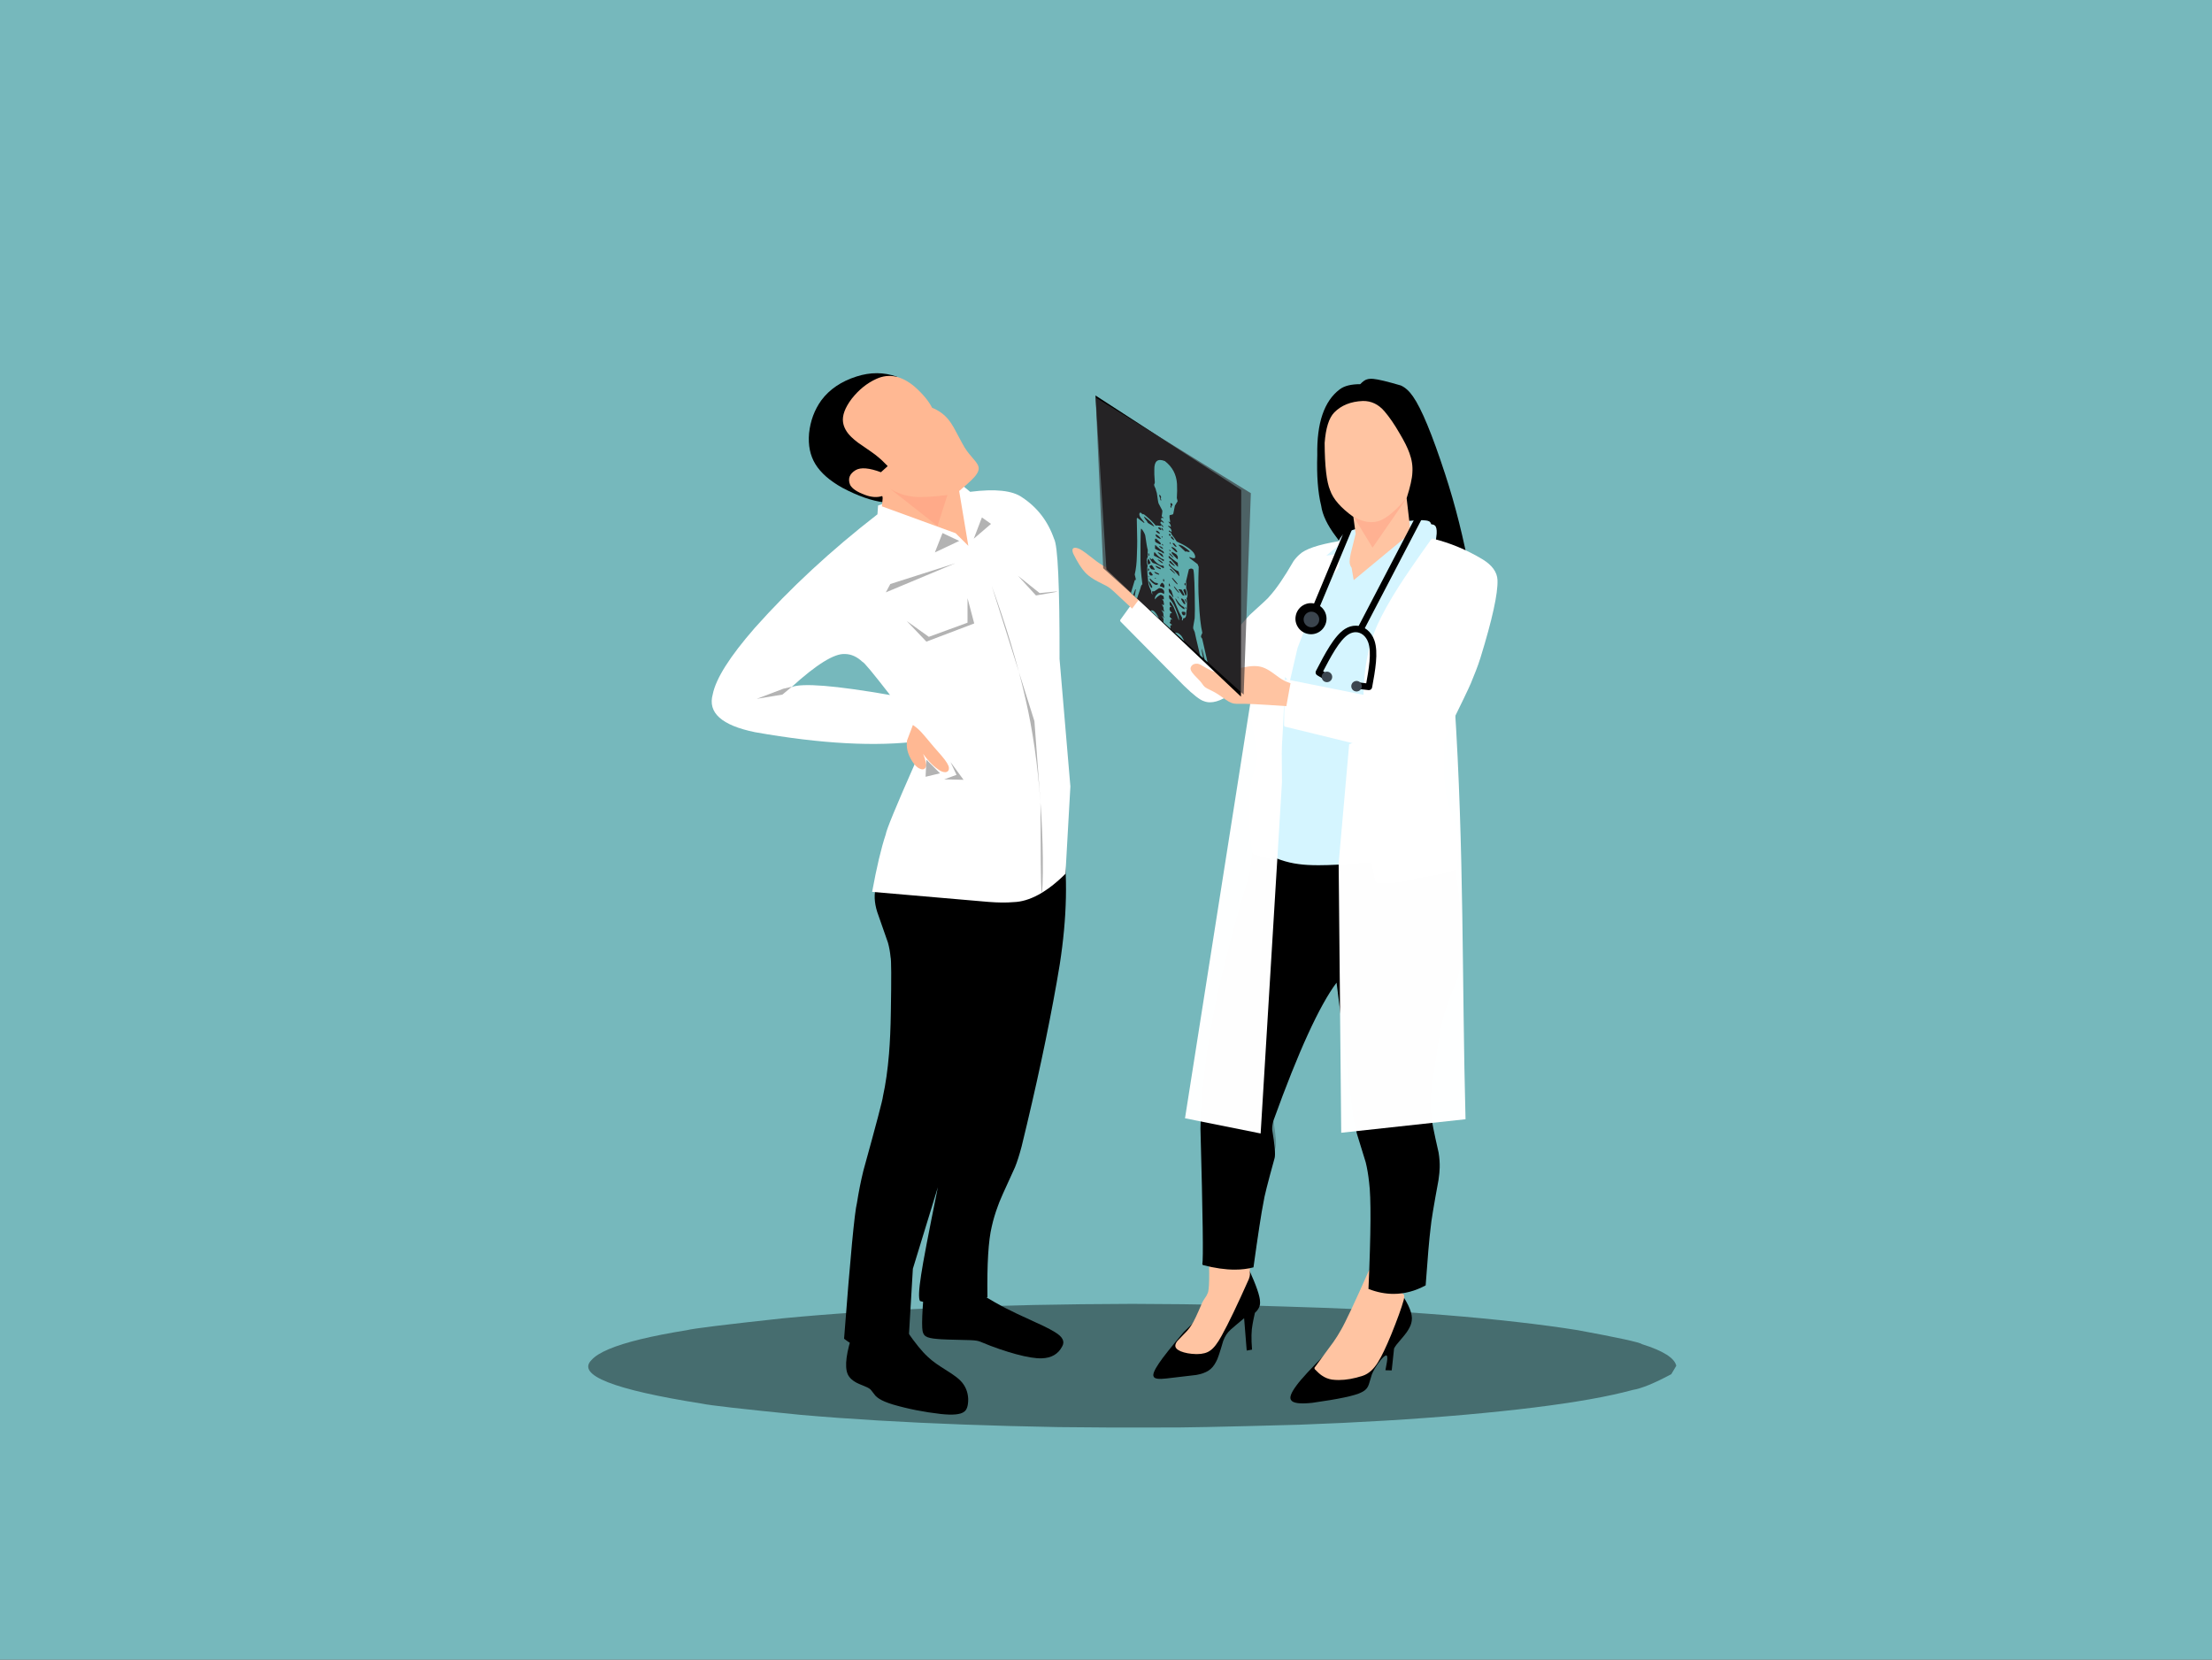 <?xml version='1.0' encoding='utf-8'?>
<svg xmlns="http://www.w3.org/2000/svg" version="1.1" width="1025px" height="769px" viewBox="27 680 1025 769"><rect x="27" y="680" width="1025" height="769" fill="#333333" stroke="none"/> <g id="layer1"> <g style="fill:rgb(118,184,188); fill-opacity:1.0; stroke-linejoin: miter"> <path d="M26.999,679.376C26.834,679.376,26.675,679.442,26.558,679.558C26.442,679.675,26.376,679.834,26.376,679.999L26.377,1449.0C26.377,1449.344,26.656,1449.623,27,1449.623L1052.001,1449.624C1052.166,1449.624,1052.325,1449.558,1052.441,1449.441C1052.558,1449.325,1052.624,1449.166,1052.624,1449.001L1052.623,680.0C1052.623,679.656,1052.344,679.377,1052.0,679.377L26.999,679.376 Z"/> </g> <g style="fill:rgb(0,0,0); fill-opacity:0.408; stroke-linejoin: miter"> <path d="M803.753,1312.828L801.452,1316.72Q789.641,1323.051,783.544,1324.038Q775.241,1326.303,763.827,1328.335Q740.997,1332.399,705.72,1335.534Q670.199,1338.665,629.072,1340.142Q576.436,1341.626,564.227,1341.426Q541.561,1341.544,517.493,1341.248Q471.554,1340.421,433.791,1338.177Q414.909,1337.055,398.072,1335.579Q357.766,1331.58,352.158,1330.355Q290.664,1320.643,301.084,1310.17Q305.664,1304.956,323.759,1300.55Q332.807,1298.347,345.233,1296.346Q349.535,1295.197,389.714,1290.845Q456.488,1284.42,551.696,1284.147Q575.498,1284.215,597.522,1284.668Q651.029,1286.136,659.598,1286.891Q698.317,1288.95,729.927,1292.547Q745.732,1294.346,758.158,1296.346Q786.268,1301.525,787.835,1302.803Q802.552,1307.411,803.753,1312.828"/> </g> <g style="fill:rgb(0,0,0); fill-opacity:1.0; stroke-linejoin: miter"> <path d="M647.784,860.423Q637.001,868.552,637.403,890.844Q636.938,905.21,639.204,914.316Q640.106,920.749,646.04,928.604L650.022,933.998L708.259,945.936Q703.742,921.339,696.644,899.66Q687.618,872.03,681.724,863.664Q679.177,859.972,676.119,858.608Q666.699,855.853,663.449,855.567Q661.612,855.389,660.418,855.79Q659.14,856.095,657.306,858.006Q650.983,858.003,647.87,860.364 Z"/> </g> <g style="fill:rgb(213,245,255); fill-opacity:1.0; stroke-linejoin: miter"> <path d="M686.061,921.013Q670.499,921.495,654.655,925.303Q651.218,926.286,649.559,927.574Q648.589,928.118,647.214,930.899Q646.627,931.574,645.976,931.959Q644.956,932.734,640.195,934.373Q627.897,956.964,623.067,969.348Q617.424,983.414,615.538,996.277Q614.462,1003.172,613.914,1011.049Q613.59,1014.319,612.795,1035.307Q612.553,1039.713,612.187,1043.33Q611.617,1050.692,608.219,1068.036Q607.716,1071.476,607.801,1073.546L632.331,1094.187Q649.927,1101.494,657.653,1101.487Q675.23,1102.598,678.702,1076.146Q680.08,1067.551,680.706,1053.709Q681.049,1051.941,681.754,1000.688Q682.079,989.728,682.969,980.401Q684.081,968.744,686.001,958.375Q687.305,950.642,691.967,932.237Q692.558,929.571,692.726,927.26Q692.884,924.239,691.848,923.469Q691.392,923.037,690.188,922.894Q689.809,921.732,689.111,921.514Q688.309,921.102,686.075,921.014 Z"/> </g> <g style="fill:rgb(0,0,0); fill-opacity:1.0; stroke-linejoin: miter"> <path d="M676.029,1278.911L641.901,1306.633Q630.892,1317.646,627.818,1321.889Q623.968,1327.035,625.263,1328.721Q626.56,1330.909,635.074,1329.995Q653.348,1327.437,657.743,1325.199Q659.68,1324.309,660.566,1322.966Q661.004,1322.314,661.318,1321.393L662.68,1316.9Q663.191,1315.609,664.002,1314.203Q667.14,1309.018,669.168,1308.034Q669.898,1307.868,669.846,1309.397Q669.894,1310.282,668.982,1314.894L671.896,1314.969L672.985,1304.808Q673.41,1303.975,674.171,1302.983Q678.643,1297.812,679.369,1296.482Q680.966,1293.994,681.176,1291.929Q681.904,1287.456,676.054,1278.948 Z"/> </g> <g style="fill:rgb(0,0,0); fill-opacity:1.0; stroke-linejoin: miter"> <path d="M605.748,1268.196L575.579,1297.13Q566.663,1307.693,564.038,1311.67Q560.774,1316.493,561.579,1317.816Q562.1,1319.36,567.385,1318.725L581.357,1317.082Q584.82,1316.463,586.973,1315.091Q589.126,1313.747,590.607,1310.767Q591.459,1309.446,593.821,1301.288Q594.482,1299.534,595.322,1298.301Q596.029,1297.222,597.263,1296.083Q598.588,1294.88,603.502,1290.8L604.701,1305.781L607.174,1305.354Q606.553,1297.825,607.41,1293.639Q607.702,1291.835,608.504,1288.301Q611.131,1285.919,610.876,1283.123Q610.864,1279.408,605.749,1268.197 Z"/> </g> <g style="fill:rgb(255,196,162); fill-opacity:1.0; stroke-linejoin: miter"> <path d="M588.62,1259.123L604.622,1260.041Q604.605,1260.666,604.591,1261.262L604.59,1261.263Q602.52,1261.513,600.275,1261.513Q594.963,1261.513,588.663,1260.108L588.661,1260.109Q588.642,1259.622,588.62,1259.125L588.62,1259.123 Z M676.102,1269.208Q675.847,1270.727,675.651,1272.032L675.648,1272.033Q673.504,1272.367,671.341,1272.367Q666.77,1272.367,662.111,1270.871L662.109,1270.871Q662.319,1270.398,662.532,1269.918L676.08,1269.209L676.099,1269.208 Z M581.416,1305.806Q581.562,1305.807,581.711,1305.807Q581.848,1305.807,581.987,1305.806L581.988,1305.806Q581.849,1305.807,581.711,1305.807Q581.562,1305.807,581.414,1305.806 Z M587.781,1257.481Q587.073,1257.584,587,1258.197Q587.809,1277.363,586.577,1279.272Q586.409,1279.762,586.084,1280.337Q584.4,1282.832,584.083,1283.561Q580.486,1292.038,579.24,1293.764Q578.335,1295.241,577.134,1296.602L572.639,1301.266Q571.787,1302.298,571.644,1303.256Q571.384,1304.93,574.059,1306.105Q577.01,1307.31,581.27,1307.415Q581.448,1307.418,581.622,1307.418Q585.611,1307.418,587.842,1305.739Q590.23,1304.116,593.031,1299.013Q597.75,1290.511,605.653,1272.751Q606.151,1271.505,606.19,1270.545Q606.022,1267.34,606.213,1260.186L607.695,1260.154Q608.085,1260.034,608.22,1259.541Q608.256,1258.758,607.542,1258.611L587.824,1257.481L587.781,1257.481 Z M646.945,1317.903Q646.933,1317.903,646.922,1317.903Q646.91,1317.903,646.899,1317.903 Z M676.514,1266.765L676.313,1267.6L661.943,1268.352Q661.475,1268.422,661.299,1268.766Q651.263,1291.378,648.36,1296.269Q646.687,1299.264,644.867,1301.834L636.12,1313.717Q636.016,1314.155,636.286,1314.467Q638.286,1316.531,639.57,1317.377Q641.638,1318.805,644.159,1319.229Q645.711,1319.432,647.355,1319.432Q652.51,1319.433,658.56,1317.438Q662.645,1316.017,665.658,1310.954Q668.071,1307.087,671.614,1298.505Q675.993,1287.705,677.477,1282.26Q677.793,1281.016,677.687,1280.366Q677.505,1279.517,676.694,1279.268Q676.553,1278.8,676.603,1277.763Q676.719,1274.871,678.077,1267.084L676.582,1266.776L676.514,1266.765 Z"/> </g> <g style="fill:rgb(0,0,0); fill-opacity:1.0; stroke-linejoin: miter"> <path d="M637.871,1082.552Q637.85,1082.552,637.828,1082.552Q637.806,1082.552,637.785,1082.552 Z M694.974,1066.547Q695.659,1066.547,696.135,1066.839L696.251,1066.912Q697.344,1067.575,697.894,1070.295L699.47,1081.479L699.47,1081.479L701.107,1093.099L699.47,1081.479L699.467,1081.479Q689.839,1085.231,680.531,1087.711Q675.197,1089.09,669.412,1089.09Q667.236,1089.09,664.995,1088.896Q664.579,1088.853,664.352,1088.274Q663.583,1084.514,662.9,1081.103L662.897,1081.104Q663.715,1081.028,664.551,1080.948Q668.596,1080.599,673.481,1078.445Q675.879,1077.832,691.499,1067.656Q693.636,1066.548,694.974,1066.547 Z M646.969,1132.062Q646.973,1132.062,646.977,1132.062L646.975,1132.062Q646.972,1132.062,646.969,1132.062Q646.966,1132.062,646.963,1132.062Q646.966,1132.062,646.969,1132.062 Z M599.592,1266.646Q599.577,1266.646,599.562,1266.646Q599.547,1266.646,599.531,1266.646 Z M672.52,1277.883Q672.511,1277.883,672.502,1277.883Q672.493,1277.883,672.484,1277.883 Z M694.934,1064.899Q693.354,1064.899,691.357,1065.891Q673.835,1077.254,670.793,1077.767Q666.961,1079.452,658.708,1079.791Q646.197,1080.897,638.005,1080.897Q632.386,1080.897,628.8,1080.377Q624.49,1079.836,620.334,1078.395Q615.904,1076.95,608.696,1072.528Q608.49,1072.48,608.32,1072.48Q607.762,1072.48,607.576,1072.998Q606.301,1084.609,605.81,1086.027Q597.066,1114.354,591.062,1141.533Q587.419,1158.345,585.291,1176.102Q583.291,1193.148,583.27,1203.021Q584.918,1263.361,584.123,1265.559Q584.184,1266.004,584.424,1266.166Q592.55,1268.283,599.187,1268.283Q603.887,1268.283,607.839,1267.221Q611.023,1244.207,612.515,1236.859Q612.878,1233.744,617.638,1216.56Q618.288,1214.007,616.505,1203.41Q616.426,1201.522,617.137,1199.102Q634.388,1151.306,646.334,1135.301L654.267,1198.327Q654.834,1201.916,655.771,1205.336L659.853,1218.574Q660.859,1222.665,661.415,1227.805Q662.837,1238.269,661.126,1277.233Q667.01,1279.52,672.761,1279.52Q680.305,1279.52,687.62,1275.585Q688.98,1256.443,689.916,1248.993Q690.265,1244.589,693.558,1226.877Q694.091,1223.196,694.125,1221.099Q694.24,1217.92,693.62,1214.038Q690.398,1200.041,690.187,1196.613Q689.542,1190.989,690.115,1186.248Q693.793,1159.062,695.072,1154.228Q696.128,1149.441,697.134,1146.63L702.567,1132.44Q703.871,1127.661,704.112,1121.5Q704.622,1108.796,702.57,1091.411L699.493,1069.907Q698.932,1066.941,697.346,1065.646L697.171,1065.519Q696.183,1064.899,694.934,1064.899 Z"/> </g> <g style="fill:rgb(255,255,255); fill-opacity:1.0; stroke-linejoin: miter"> <path d="M659.578,1003.792L659.578,1003.793C659.577,1003.792,659.576,1003.792,659.574,1003.792C659.573,1003.792,659.572,1003.792,659.571,1003.792L659.578,1003.793 Z M669.837,1087.427L669.837,1087.428C669.828,1087.427,669.819,1087.427,669.81,1087.427C669.801,1087.427,669.793,1087.427,669.784,1087.427L669.837,1087.428 Z M690.855,929.58L690.855,929.581C690.566,929.58,690.332,929.702,690.155,929.949C683.444,939.346,678.497,946.559,675.284,951.568C670.861,958.462,667.58,964.452,665.282,969.47C661.272,978.228,659.051,989.022,658.805,1001.94L623.255,994.841C623.195,994.829,623.137,994.823,623.082,994.823C622.714,994.823,622.455,995.095,622.305,995.641L622.013,1015.925C621.947,1016.083,622.047,1016.327,622.314,1016.657L654.498,1024.514C655.76,1038.324,657.076,1049.002,658.326,1056.568C659.432,1063.261,661.332,1073.85,664.352,1088.274C664.437,1088.68,664.717,1088.871,664.995,1088.896C666.488,1089.029,667.961,1089.09,669.412,1089.09C673.269,1089.09,676.98,1088.649,680.531,1087.711C688.6,1085.58,693.901,1086.139,702.325,1082.558C701.756,1078.87,703.62,1070.738,702.228,1064.996C701.81,1063.273,700.459,1059.38,698.163,1053.292C697.65,1051.931,697.309,1050.277,696.982,1048.392C696.181,1043.759,695.524,1035.985,695.829,1025.083C695.881,1023.252,696.878,1020.894,698.268,1018.055C704.236,1005.871,707.702,998.716,708.591,996.53C710.137,992.729,711.763,988.859,713.027,984.758C718.525,966.924,721.156,954.905,720.911,948.781C720.76,945.022,718.337,941.771,713.85,939.08C706.563,934.71,698.955,931.573,691.064,929.607L690.898,929.581C690.883,929.58,690.869,929.58,690.855,929.58L690.855,929.581 Z"/> </g> <g style="fill:rgb(255,255,255); fill-opacity:1.0; stroke-linejoin: miter"> <path d="M590,980.963Q589.999,980.963,589.998,980.963Q589.997,980.963,589.997,980.963 Z M612.409,988.857Q612.594,988.857,612.762,988.952L612.762,988.953Q612.594,988.857,612.409,988.857Q612.223,988.857,612.021,988.952Q612.223,988.857,612.409,988.857 Z M587.765,1003.757Q587.76,1003.757,587.755,1003.757Q587.751,1003.757,587.746,1003.757 Z M647.347,930.759Q633.081,933.126,629.189,936.909Q627.644,938.245,626.377,940.043Q619.894,951.28,615.15,956.416Q615.186,956.742,606.04,964.972L596.659,975.516Q594.105,977.899,591.196,978.867L590.229,979.203Q585.698,976.84,583.52,975.446Q580.891,974.057,577.409,969.779Q572.906,967.774,571.331,966.329Q569.275,965.016,557.689,952.091Q557.667,952.09,557.647,952.09Q556.901,952.09,556.752,952.512L546.062,967.308Q546.087,967.977,546.286,968.046L575.655,997.758Q582.178,1004.1,584.886,1004.894Q586.216,1005.414,587.73,1005.414Q590.497,1005.414,593.877,1003.673Q598.992,1001.208,611.442,991.47L611.444,991.47Q611.102,1000.647,610.257,1004.177Q610.088,1006.098,607.388,1009.457Q607.092,1010.018,606.959,1011.276Q606.829,1012.348,607.234,1014.918L609.456,1026.66L609.793,1030.872Q609.761,1032.584,609.379,1034.139Q606.751,1041.876,606.584,1044.313Q605.835,1049.559,606.108,1056.139Q606.454,1072.033,615.256,1074.762Q616.012,1074.575,616.027,1074.011Q615.338,1064.196,616.175,1057.787Q620.496,1034.084,620.795,1027.568Q621.545,1021.493,622.746,986.816Q623.106,980.923,623.914,977.38Q625.085,971.611,629.2,965.697L647.474,942.946L647.751,937.657Q647.706,936.968,647.512,936.907Q647.447,936.758,646.932,936.666L641.568,937.457L641.568,937.458L647.908,932.189Q648.522,930.936,647.366,930.759L647.347,930.759 Z"/> </g> <g style="fill:rgb(255,196,162); fill-opacity:1.0; stroke-linejoin: miter"> <path d="M525.218,933.807Q523.255,933.846,524.34,936.57Q527.335,942.58,529.803,945.193Q531.182,946.699,533.42,948.127Q534.813,949.085,539.804,951.543Q540.683,952.028,541.456,952.628Q542.132,953.147,543.173,954.109Q547.765,958.471,551.607,962.003L557.999,953.485Q555.738,950.395,554.718,948.628Q554.246,948.014,551.749,942.602Q551.154,941.48,550.58,940.873Q550.034,940.276,549.183,939.781L546.582,938.446Q543.205,936.495,542.976,936.423Q541.299,935.558,540.555,935.896Q539.29,936.693,540.274,938.789Q540.597,939.422,541.313,940.258Q541.467,940.512,544.111,943.077Q544.709,943.733,544.751,943.989Q544.927,944.667,542.791,944.112Q540.542,943.473,537.969,941.981Q536.745,941.262,535.312,940.217L530.275,936.342L528.486,935.08Q526.521,933.827,525.229,933.807 Z"/> </g> <g style="fill:rgb(255,196,162); fill-opacity:1.0; stroke-linejoin: miter"> <path d="M658.495,865.795Q650.129,866.14,645.262,871.123Q641.58,874.925,640.815,885.242Q640.899,901.372,643.352,907.167Q645.43,913.245,654.127,919.503L655.179,927.321L652.903,936.491Q652.372,938.879,652.387,940.209Q652.379,941.836,653.311,943.078L654.282,948.81L680.679,926.966L678.807,910.85Q681.324,902.933,681.468,898.965Q681.797,894.504,680.103,889.911Q678.776,886.178,675.521,880.754Q672.054,874.688,668.518,870.557Q664.361,865.714,658.548,865.795 Z"/> </g> <g style="fill:rgb(255,0,0); fill-opacity:0.098; stroke-linejoin: miter"> <path d="M678.473,911.092Q671.042,919.619,666.322,921.269Q660.904,923.24,654.316,919.479L663.015,933.768Q678.422,911.612,678.481,911.111 Z"/> </g> <g style="fill:rgb(0,0,0); fill-opacity:0.235; stroke-linejoin: miter"> <path d="M644.912,1112.624Q621.055,1143.714,613.947,1170.181Q606.111,1195.356,601.836,1261.522L606.183,1261.295L606.185,1261.295Q606.188,1261.161,606.192,1261.025L606.19,1261.026Q607.446,1260.805,608.632,1260.486Q611.707,1238.257,613.149,1231.16Q613.499,1228.151,618.097,1211.553Q618.725,1209.088,617.003,1198.852Q616.926,1197.028,617.612,1194.69Q634.244,1148.61,645.771,1133.123L645.773,1133.123L644.919,1112.79L644.912,1112.624 Z"/> </g> <g style="fill:rgb(255,255,255); fill-opacity:1.0; stroke-linejoin: miter"> <path d="M618.605,1043.812L616.623,1078.26L607.508,1075.729Q606.344,1066.581,606.065,1061.521Q605.837,1056.466,605.903,1055.462Q605.92,1053.447,606.054,1051.439Q606.193,1049.432,606.449,1047.433Q606.52,1046.43,607.43,1041.449Q608.392,1036.471,610.783,1027.555L618.605,1043.812"/> </g> <g style="fill:rgb(255,255,255); fill-opacity:0.996; stroke-linejoin: miter"> <path d="M652.18,1024.843L649.744,1052.428L647.308,1080.012C647.703,1121.628,648.1,1163.245,648.496,1204.861C667.697,1202.773,686.898,1200.686,706.099,1198.598C704.404,1134.353,705.494,1074.139,701.016,1005.865L652.18,1024.843 Z"/> </g> <g style="fill:rgb(255,255,255); fill-opacity:0.996; stroke-linejoin: miter"> <path d="M620.575,979.04L620.809,1010.741L621.044,1042.441Q616.102,1123.817,611.161,1205.194Q593.634,1201.672,576.108,1198.15Q591.209,1102.177,606.311,1006.202L620.575,979.04"/> </g> <g style="fill:rgb(255,196,162); fill-opacity:1.0; stroke-linejoin: miter"> <path d="M624.989,996.575Q622.754,995.834,621.125,994.843Q620.803,994.763,616.178,991.354Q615.084,990.614,614.139,990.11Q612.164,989.047,610.328,988.771Q608.226,988.446,605.592,988.815Q604.543,988.955,603.22,989.217Q596.554,990.65,595.24,990.855Q592.738,991.301,591.304,991.327Q589.636,991.35,588.585,990.886Q585.766,989.508,583.389,988.035Q582.608,987.635,581.929,987.526Q579.39,987.363,578.707,989.408Q578.49,990.335,579.536,991.734Q579.85,992.285,583.106,995.598Q583.499,996.006,584.697,997.697Q584.96,998.032,585.322,998.338Q585.644,998.616,586.313,998.984Q590.01,1000.783,590.755,1001.294Q591.251,1001.543,595.131,1004.297L596.41,1005.096Q597.704,1005.84,598.929,1006.018Q599.534,1006.109,600.173,1006.123Q603.948,1006.04,608.635,1006.285Q613.529,1006.526,623.071,1007.203L624.986,996.588 Z"/> </g> <g style="fill:rgb(255,255,255); fill-opacity:0.996; stroke-linejoin: miter"> <path d="M640.839,947.581L628.269,980.204L624.587,996.07L617.614,988.412L617.55,965.599L640.839,947.581"/> </g> <g style="fill:rgb(0,0,0); fill-opacity:1.0; stroke-linejoin: miter"> <path d="M687.275,917.324L687.275,917.324L687.275,917.325C687.275,917.567,687.217,917.806,687.104,918.02L687.104,918.022L658.848,972.169C658.464,972.906,657.555,973.192,656.818,972.807C656.081,972.423,655.795,971.514,656.179,970.776L656.179,970.778L684.436,916.628L684.265,917.324L684.265,917.324C684.265,916.492,684.939,915.819,685.77,915.819C686.601,915.819,687.275,916.492,687.275,917.324 Z"/> </g> <g style="fill:rgb(0,0,0); fill-opacity:1.0; stroke-linejoin: miter"> <path d="M653.759,924.393L653.759,924.394L653.759,924.394C653.759,924.593,653.719,924.79,653.642,924.974L653.642,924.974L636.808,965.284C636.488,966.052,635.607,966.413,634.84,966.093C634.072,965.773,633.711,964.891,634.031,964.125L634.031,964.125L650.864,923.814L650.748,924.394L650.748,924.393C650.748,923.562,651.422,922.888,652.253,922.888C653.085,922.888,653.759,923.562,653.759,924.393 Z"/> </g> <g style="fill:rgb(0,0,0); fill-opacity:1.0; stroke-linejoin: miter"> <path d="M640.216,994.6L640.216,994.601L637.348,992.874C636.667,992.465,636.422,991.595,636.789,990.89L636.789,990.89C640.865,983.064,645.25,974.528,650.282,971.389L650.282,971.39C651.867,970.399,653.544,969.913,655.191,969.913L655.191,969.914C659.127,969.913,662.458,972.65,663.873,976.732L663.873,976.732C665.811,982.325,664.223,990.765,662.807,998.537C662.665,999.319,661.937,999.856,661.147,999.761L661.147,999.762L655.881,999.129C655.056,999.031,654.467,998.282,654.566,997.456C654.665,996.63,655.414,996.042,656.239,996.14L656.239,996.141L661.506,996.773L659.846,997.997C661.33,989.853,662.644,982.379,661.029,977.718L661.029,977.718C659.947,974.597,657.597,972.923,655.191,972.923L655.191,972.924C654.151,972.924,653.021,973.228,651.875,973.943L651.875,973.943C647.722,976.534,643.745,984.051,639.459,992.28L638.901,990.295L641.768,992.02C642.48,992.449,642.71,993.374,642.282,994.086C641.853,994.799,640.928,995.029,640.216,994.6 Z"/> </g> <g style="fill:rgb(0,0,0); fill-opacity:0.996; stroke-linejoin: miter"> <path d="M641.45,968.504L641.137,969.433Q639.934,972.171,637.29,973.306Q634.631,974.436,631.723,973.325Q628.985,972.122,627.85,969.477Q626.72,966.818,627.83,963.91Q629.034,961.173,631.678,960.037Q634.337,958.907,637.245,960.018Q639.983,961.222,641.118,963.865Q641.48,964.719,641.616,965.649L641.688,966.587Q641.701,967.538,641.45,968.504"/> </g> <g style="fill:rgb(60,70,79); fill-opacity:0.996; stroke-linejoin: miter"> <path d="M638.187,967.952L638.03,968.418Q637.426,969.791,636.1,970.361Q634.766,970.928,633.307,970.37Q631.934,969.766,631.364,968.44Q631.182,968.012,631.115,967.546L631.078,967.075Q631.072,966.598,631.198,966.113Q631.626,964.638,632.871,963.911Q634.117,963.185,635.612,963.538Q637.087,963.967,637.813,965.212Q638.54,966.457,638.187,967.952"/> </g> <g style="fill:rgb(60,70,79); fill-opacity:0.996; stroke-linejoin: miter"> <path d="M643.185,995.711L642.893,995.869Q641.963,996.27,641.044,995.942Q640.124,995.608,639.659,994.661Q639.257,993.73,639.586,992.812Q639.693,992.517,639.875,992.255L640.073,992.006Q640.29,991.766,640.575,991.585Q641.466,991.052,642.416,991.266Q643.366,991.48,643.943,992.342Q644.476,993.233,644.262,994.184Q644.048,995.134,643.185,995.711"/> </g> <g style="fill:rgb(60,70,79); fill-opacity:0.996; stroke-linejoin: miter"> <path d="M656.901,1000.02L656.609,1000.178Q655.679,1000.58,654.76,1000.251Q653.84,999.918,653.375,998.971Q652.974,998.04,653.302,997.122Q653.409,996.826,653.59,996.565L653.789,996.315Q654.006,996.076,654.291,995.895Q655.182,995.362,656.132,995.576Q657.082,995.79,657.659,996.652Q658.191,997.543,657.977,998.493Q657.764,999.444,656.901,1000.02"/> </g> <g style="fill:rgb(255,81,0); fill-opacity:0.996; stroke-linejoin: miter"> <path d="M518.654,1142.083L518.654,1142.084L518.654,1142.083Q558.334,1154.045,598.012,1166.006L518.654,1142.083 Z"/> </g> <g style="fill:rgb(0,0,0); fill-opacity:0.996; stroke-linejoin: miter"> <path d="M615.376,1333.043L615.376,1333.044L615.376,1333.044L615.376,1333.043 Z"/> </g> <g style="fill:rgb(0,0,0); fill-opacity:1.0; stroke-linejoin: miter"> <path d="M534.629,863.247L568.396,885.135L602.163,907.024Q602.098,954.906,602.033,1002.787Q570.867,973.324,539.702,943.862L534.629,863.247"/> </g> <g style="fill:rgb(255,196,162); fill-opacity:1.0; stroke-linejoin: miter"> <path d="M611.616,991.581L611.658,991.598Q611.877,991.683,612.064,991.735Q612.194,991.771,612.253,991.784Q612.459,991.83,612.505,991.835L611.623,991.581L611.616,991.582"/> </g> <g style="fill:rgb(56,54,57); fill-opacity:0.659; stroke-linejoin: miter"> <path d="M534.681,864.175L538.211,943.279L603.297,1001.842L606.615,908.516Q566.391,883.724,534.681,864.175 Z"/> </g> <g style="fill:rgb(94,172,172); fill-opacity:1.0; stroke-linejoin: miter"> <path d="M568.15,919.627L568.165,919.638Q568.206,919.677,568.229,919.744Q568.251,919.811,568.248,919.88Q568.243,919.938,568.214,919.96Q568.204,919.966,568.193,919.966L568.181,919.965Q568.168,919.962,568.153,919.952Q568.116,919.922,568.087,919.853Q568.058,919.784,568.056,919.719Q568.057,919.646,568.085,919.623Q568.113,919.6,568.15,919.627"/> </g> <g style="fill:rgb(94,172,172); fill-opacity:1.0; stroke-linejoin: miter"> <path d="M568.814,944.356L568.83,944.374Q568.945,944.501,569.592,945.5Q569.677,945.643,570.199,946.312Q570.851,947.116,571.555,947.762Q571.713,947.916,572.164,948.28Q572.39,948.469,572.874,948.771Q573.147,948.932,573.39,949.028Q573.504,949.082,574.097,949.227Q574.616,950.613,574.753,950.752Q574.82,950.87,574.966,950.985Q575.037,951.028,575.069,951.035L575.27,951.083Q575.364,951.121,575.477,951.214Q575.559,951.285,575.598,951.338Q575.717,951.52,575.707,951.549Q575.579,952.017,574.188,951.563Q572.936,949.869,571.846,948.643Q571.252,947.972,570.598,947.3Q570.19,946.869,568.757,945.486Q568.558,944.217,568.814,944.356"/> </g> <g style="fill:rgb(94,172,172); fill-opacity:1.0; stroke-linejoin: miter"> <path d="M574.001,974.195L573.974,974.171Q573.645,973.881,573.216,973.572Q572.986,973.413,572.771,973.334Q572.109,973.117,571.46,973.196L575.723,977.033Q575.24,975.919,574.868,975.319Q574.546,974.783,574.414,974.629Q574.242,974.41,574.001,974.195"/> </g> <g style="fill:rgb(94,172,172); fill-opacity:1.0; stroke-linejoin: miter"> <path d="M561.868,963.302L561.709,963.169L561.553,963.056Q561.399,962.953,561.251,962.89Q561.102,962.827,560.959,962.803Q560.531,962.733,560.138,963.009L564.083,966.559Q563.392,965.257,562.879,964.514Q562.342,963.727,561.868,963.302"/> </g> <g style="fill:rgb(94,172,172); fill-opacity:1.0; stroke-linejoin: miter"> <path d="M566.847,893.688L566.765,893.637Q561.763,891.647,561.893,897.667Q561.789,899.016,562.122,903.514Q562.175,903.872,561.818,904.393L561.817,904.8Q561.738,904.939,562.502,906.502Q562.663,907.313,563.061,908.449Q563.669,912.978,563.89,913.297L565.585,916.534Q565.719,916.929,565.288,919.288Q566.235,919.859,566.23,920.107Q564.816,919.512,565.062,920.879Q566.368,921.77,566.281,922.394Q564.821,921.042,564.717,922.204Q564.709,922.475,564.897,922.711L565.927,923.742Q566.066,923.957,565.996,924.17Q565.913,924.449,565.041,923.285Q564.836,923.76,564.666,923.704Q563.275,923.37,562.523,923.505Q560.914,921.497,558.25,919.254Q557.327,918.455,556.998,918.233Q556.722,918.634,555.507,917.477Q554.689,917.666,555.067,918.954Q555.282,919.695,557.097,921.791Q557.306,922.113,557.262,922.273Q557.184,922.362,556.866,922.112L554.172,920.025Q553.927,919.886,553.765,920.217L553.96,930.718Q553.986,932.279,553.8,937.5Q553.708,942.397,552.812,946.213Q553.383,948.409,553.345,948.731Q552.854,948.585,552.761,949.047L551.023,954.807L552.077,955.755Q552.71,953.922,552.974,953.346Q553.115,952.979,553.285,953.025Q553.346,953.095,553.32,953.252L552.745,956.357L553.868,957.366Q555.919,951.341,555.801,951.38L556.365,950.678Q555.412,943.396,555.486,939.371Q555.431,931.497,555.578,926.882Q555.634,925.33,555.71,925.085Q555.778,924.897,555.969,925.045Q557.184,926.498,557.672,928.03Q558.434,933.462,558.868,934.868Q558.718,936.088,558.855,938.086Q558.358,938.847,558.381,939.702Q558.311,940.389,558.777,942.322Q558.429,942.716,558.754,946.79L559.226,950.774Q559.483,951.92,560.389,953.658Q560.514,954.557,560.67,954.96Q560.885,955.504,560.988,955.411Q560.748,953.919,560.882,954.028L561.906,953.961L564.099,952.493Q566.073,952.548,566.46,954.088Q566.569,954.621,566.321,955.222Q564.734,953.993,563.363,955.168Q562.096,956.343,562.162,957.237Q562.168,957.752,562.294,957.686Q562.947,956.562,564.701,955.606Q564.846,955.401,566.087,956.147Q566.488,957.274,566.192,957.819L565.418,957.435L566.136,958.515L566.402,960.085Q566.165,960.225,566.112,960.451Q565.238,959.691,565.394,960.016L566.1,961.408Q566.171,962.56,566.428,963.323Q566.564,963.707,565.134,962.547L565.983,963.98Q566.094,964.086,566.157,965.511L566.455,966.13Q566.495,966.555,565.34,965.223Q565.267,965.296,566.135,966.712Q566.186,968.407,566.061,968.338L569.437,971.376Q569.201,970.687,569.372,969.77L570.158,969.539L569.224,968.842Q568.969,968.595,568.924,968.368L569.256,968.27L569.437,966.974L570.262,967.126Q568.874,965.737,568.91,965.524Q569.176,965.409,569.253,964.252L570.029,964.052Q570.085,963.849,569.31,963.226Q569.059,962.759,568.915,962.209L569.129,961.197L569.859,961.316L569.075,960.35Q568.834,959.14,569.148,958.81Q569.922,959.435,570.762,961.032Q572.663,965.394,573.184,967.189Q573.288,967.434,573.315,967.319Q573.539,966.168,571.588,961.666Q570.414,958.926,568.872,957.346Q568.469,955.833,568.919,955.712Q570.035,956.402,571.2,958.608L573.478,963.856L574.739,966.144Q574.891,966.177,574.671,967.2Q574.699,967.431,574.757,967.475Q574.989,967.78,575.294,966.548Q576.125,966.402,576.322,966.014Q576.524,965.711,576.616,965.212Q576.659,963.436,576.98,962.253Q577.181,958.814,576.838,957.324Q577.256,956.482,577.261,955.673Q577.32,954.595,576.671,952.499Q576.745,950.674,576.605,949.321L577.917,943.78Q579.223,943.021,579.986,943.944Q580.596,946.731,580.686,962.244Q580.618,966.991,580.535,966.786L579.945,970.239Q579.861,970.864,579.927,971.258L580.618,972.912Q580.609,973.215,583.097,983.666L584.459,984.892Q583.658,980.465,583.843,980.515Q584.06,980.855,585.237,985.592L586.542,986.766L584.181,976.384L584.003,975.825Q583.487,975.232,583.528,975.034Q583.466,974.55,584.145,973.235Q582.988,968.499,582.534,958.301Q582.105,952.285,582.453,942.664Q581.973,941.308,581.816,941.302L578.623,938.875Q578.247,938.594,578.154,938.351Q578.107,938.09,578.233,938.085Q580.336,939.005,580.754,938.433Q581.069,937.558,580.146,936.152Q578.115,933.527,572.271,930.911Q571.245,929.27,569.993,927.734Q569.802,927.505,569.609,926.759Q568.771,926.548,568.595,926.068Q568.55,925.817,568.736,925.834Q568.884,925.802,569.822,926.467Q569.929,926.498,569.923,926.278Q569.899,925.593,569.463,924.908L568.321,923.854Q568.405,923.526,568.595,923.574L569.519,924.191Q569.751,923.171,568.292,921.624L569.204,922.03Q569.316,921.789,568.928,919.829Q568.866,918.959,568.924,918.926Q568.741,918.659,570.361,918.388L570.673,918.074L571.427,914.309L572.687,912.215L572.328,910.751Q572.561,907.469,572.403,904.194Q571.986,897.683,566.847,893.688 Z M564.409,909.308L564.409,909.308Q564.644,909.494,564.838,909.774Q564.89,909.861,564.928,909.964L564.962,910.068Q564.992,910.175,565.007,910.28Q565.035,910.495,564.996,910.627Q564.976,910.69,564.938,910.715L564.85,910.734Q564.832,910.741,564.825,910.759L564.821,910.781L564.822,910.809Q564.826,910.841,564.841,910.89Q564.849,910.929,564.992,911.285Q565.031,911.399,565.052,911.505Q565.093,911.72,565.064,911.848Q565.05,911.909,565.02,911.937L564.985,911.954Q564.946,911.962,564.892,911.924Q564.822,911.864,564.738,911.65Q564.655,911.436,564.605,911.225Q564.582,911.125,564.577,911.054L564.577,910.996L564.594,910.951L564.594,910.929Q564.598,910.925,564.569,910.815Q564.541,910.716,564.49,910.577L564.331,910.175L564.271,910.002L564.225,909.843L564.192,909.698L564.173,909.572L564.167,909.464L564.174,909.376L564.194,909.311L564.228,909.269L564.275,909.254L564.335,909.266L564.409,909.308 M569.897,913.229L569.945,913.265Q570.077,913.357,570.233,913.577Q570.295,913.674,570.314,913.766L570.316,913.8Q570.316,913.837,570.307,913.881Q570.3,913.945,570.208,914.114Q570.18,914.162,570.146,914.206L569.966,914.408Q569.903,914.498,569.866,914.588Q569.852,914.614,569.832,914.713L569.829,914.748L569.839,914.85L569.836,914.919L569.825,914.985Q569.809,915.049,569.78,915.102Q569.72,915.211,569.632,915.242Q569.589,915.256,569.546,915.243L569.504,915.221L569.459,915.174L569.424,915.106L569.396,915.021Q569.35,914.825,569.37,914.607Q569.38,914.503,569.406,914.422L569.435,914.35L569.472,914.3L569.517,914.275Q569.543,914.273,569.599,914.25Q569.617,914.24,569.623,914.226L569.626,914.21L569.623,914.191Q569.617,914.17,569.598,914.14Q569.497,914.007,569.468,913.951Q569.425,913.869,569.4,913.774Q569.375,913.68,569.368,913.583Q569.36,913.485,569.37,913.397L569.384,913.314Q569.403,913.234,569.439,913.181Q569.463,913.13,569.552,913.104Q569.664,913.074,569.897,913.229 M569.137,927.429L569.163,927.45Q569.242,927.515,569.323,927.623Q569.416,927.755,569.456,927.83Q569.519,927.94,569.54,928.004Q569.561,928.069,569.541,928.115Q569.531,928.151,569.437,928.235Q569.412,928.252,569.379,928.262Q569.29,928.28,569.265,928.275Q569.052,928.271,568.809,928.123Q568.764,928.088,568.738,928.043Q568.726,928.021,568.717,927.993Q568.711,927.983,568.699,927.9Q568.688,927.767,568.697,927.682L568.708,927.596Q568.724,927.518,568.753,927.463Q568.882,927.247,569.137,927.429 M565.523,924.707L565.552,924.73Q565.672,924.831,565.767,924.993Q565.79,925.033,565.81,925.076L565.829,925.119Q565.87,925.218,565.896,925.318Q565.922,925.419,565.934,925.513L565.943,925.603Q565.947,925.69,565.938,925.755Q565.93,925.82,565.907,925.854L565.881,925.877L565.849,925.88L565.81,925.861Q565.804,925.861,565.728,925.779Q565.695,925.74,565.657,925.693Q565.58,925.595,565.496,925.47Q565.445,925.395,565.276,925.116Q565.191,924.973,565.167,924.885Q565.143,924.797,565.168,924.737Q565.201,924.663,565.241,924.64Q565.355,924.581,565.523,924.707 M569.997,928.583L570.034,928.613Q570.05,928.623,570.16,928.736Q570.251,928.834,570.364,928.979Q570.477,929.124,570.616,929.317L570.767,929.535L570.887,929.724L570.977,929.884L571.036,930.014L571.066,930.116L571.066,930.186L571.037,930.224L570.978,930.231L570.891,930.206L570.774,930.149L570.63,930.058Q570.477,929.955,570.224,929.747Q570.062,929.614,569.945,929.5L569.838,929.389L569.752,929.286L569.686,929.187L569.639,929.094L569.611,929.004L569.601,928.915Q569.6,928.827,569.632,928.739Q569.699,928.577,569.731,928.558Q569.74,928.539,569.803,928.515Q569.829,928.508,569.859,928.514Q569.919,928.525,569.997,928.583 M564.721,924.577L564.75,924.602Q564.779,924.629,564.808,924.667Q564.823,924.681,564.891,924.797Q564.973,924.946,565.023,925.122Q565.131,925.524,565.027,925.595Q564.99,925.62,564.925,925.612L564.853,925.597Q564.773,925.574,564.66,925.52Q564.403,925.404,564.125,925.18Q563.875,924.972,563.74,924.772Q563.697,924.707,563.672,924.649L563.653,924.594Q563.639,924.541,563.646,924.499L563.671,924.46Q563.819,924.357,564.199,924.398Q564.315,924.411,564.426,924.441L564.53,924.474L564.624,924.516L564.721,924.577 M557.59,919.62L557.651,919.666Q559.543,921.133,560.276,921.853Q560.504,922.065,560.978,922.657Q561.535,923.385,561.556,923.431Q561.691,923.627,561.753,923.746Q561.814,923.864,561.801,923.909L561.771,923.937Q561.722,923.947,561.602,923.89L561.464,923.818Q560.765,923.387,559.368,922.581Q559.094,922.416,559.015,922.35Q558.868,922.238,558.783,922.113Q558.767,922.096,558.696,921.969Q558.546,921.658,558.492,921.572Q558.409,921.431,558.326,921.317Q558.303,921.281,558.21,921.174Q558.21,921.168,558.075,921.05L557.992,920.96Q557.905,920.856,557.806,920.715Q557.756,920.655,557.506,920.252Q557.408,920.087,557.324,919.927Q557.045,919.363,557.093,919.337Q557.094,919.24,557.59,919.62 M577.052,934.404L577.228,934.539Q577.995,935.139,578.171,935.329Q578.344,935.512,578.327,935.516Q578.353,935.537,578.303,935.606Q578.121,935.764,577.685,935.747Q577.359,935.716,577.313,935.686L577.21,935.645Q577.071,935.552,577.005,935.528Q576.841,935.476,576.767,935.486Q576.715,935.452,576.331,935.654Q573.927,933.399,573.69,933.144Q573.157,932.607,573.116,932.544Q573.021,932.431,573.074,932.429Q573.194,932.367,573.711,932.502Q574.266,932.65,574.77,932.869Q575.46,933.217,577.052,934.404 M571.121,931.827L571.145,931.847Q571.45,932.15,571.846,932.691L571.947,932.836Q572.04,932.972,572.093,933.072Q572.147,933.174,572.162,933.242Q572.207,933.443,571.921,933.398Q571.76,933.363,571.486,933.124Q571.355,933.011,571.216,932.872Q571.078,932.733,570.946,932.585L570.819,932.437Q570.696,932.288,570.599,932.152L570.513,932.022L570.447,931.906L570.405,931.807L570.39,931.728Q570.39,931.677,570.415,931.645Q570.44,931.613,570.486,931.602L570.538,931.595Q570.653,931.592,570.831,931.669Q570.92,931.707,571.019,931.764L571.121,931.827 M563.703,926.214L563.76,926.259Q564.12,926.548,564.396,926.958Q564.539,927.211,564.439,927.292Q564.365,927.318,564.333,927.301Q564.267,927.284,563.99,927.184Q563.882,927.143,563.783,927.1Q563.585,927.013,563.423,926.917Q563.243,926.806,563.168,926.742Q563.058,926.659,562.934,926.512Q562.851,926.409,562.736,926.213Q562.638,926.035,562.731,925.962Q562.87,925.831,563.132,925.905Q563.396,925.98,563.703,926.214 M565.534,928.562L565.562,928.586Q565.641,928.66,565.676,928.779Q565.711,928.91,565.706,929.042Q565.692,929.211,565.54,929.077Q565.528,929.067,565.504,929.043L565.444,928.976L565.393,928.906L565.349,928.835L565.314,928.765L565.288,928.698L565.272,928.636L565.265,928.581L565.269,928.536L565.283,928.502L565.309,928.482L565.346,928.478Q565.453,928.501,565.534,928.562 M569.179,931.284L569.195,931.298Q569.276,931.375,569.415,931.644Q569.49,931.788,569.541,931.906Q569.561,931.955,569.565,931.983L569.564,932.005L569.555,932.019Q569.54,932.027,569.507,932.019Q569.514,932.026,569.34,931.96Q569.193,931.903,569.121,931.834Q569.061,931.778,569.034,931.707Q569.02,931.671,569.014,931.631L569.011,931.589Q569.009,931.546,569.015,931.5Q569.037,931.348,569.085,931.289Q569.107,931.262,569.134,931.264L569.149,931.267Q569.163,931.272,569.179,931.284 M571.506,934.22L571.569,934.271Q571.797,934.458,571.999,934.751Q572.165,934.98,572.389,935.352Q572.492,935.529,572.517,935.622Q572.548,935.841,572.321,935.863Q572.214,935.874,572.073,935.812Q571.974,935.761,571.851,935.663L571.695,935.537Q571.524,935.394,571.324,935.21Q570.912,934.833,570.528,934.436Q570.343,934.245,570.201,934.085L570.076,933.939Q569.965,933.804,569.934,933.737L569.9,933.644Q569.811,933.306,570.262,933.48Q570.471,933.561,570.849,933.794Q571.281,934.048,571.506,934.22 M563.59,928.165L563.692,928.245Q564.053,928.546,564.194,928.693Q564.388,928.883,564.541,929.067Q564.617,929.159,564.678,929.246Q564.786,929.391,564.835,929.492L564.869,929.582Q564.889,929.66,564.852,929.694Q564.814,929.728,564.72,929.716L564.612,929.693Q564.49,929.659,564.313,929.579Q563.913,929.389,563.481,929.14Q563.199,928.977,563.042,928.847Q562.775,928.64,562.534,928.202Q562.47,928.082,562.443,927.99Q562.415,927.899,562.423,927.835L562.44,927.777Q562.531,927.629,562.891,927.736Q563.175,927.844,563.59,928.165 M569.073,934.839L569.119,934.876Q569.264,935,569.37,935.146Q569.403,935.193,569.425,935.236L569.444,935.277L569.456,935.316L569.46,935.351Q569.455,935.447,569.345,935.422L569.308,935.412Q569.27,935.4,569.226,935.377Q569.184,935.354,569.138,935.322Q569.079,935.279,569.074,935.274Q568.959,935.182,568.862,935.041Q568.785,934.914,568.784,934.809Q568.784,934.762,568.804,934.738L568.817,934.728Q568.832,934.721,568.852,934.722Q568.938,934.733,569.073,934.839 M565.696,932.176L565.696,932.177L565.75,932.22L565.798,932.263Q565.844,932.305,565.88,932.346Q565.952,932.429,565.988,932.508Q566.024,932.587,566.025,932.665Q566.025,932.744,565.991,932.769Q565.923,932.819,565.702,932.646Q565.48,932.472,565.411,932.315Q565.375,932.236,565.374,932.157Q565.373,932.079,565.408,932.055Q565.475,932.004,565.696,932.176 M562.929,929.777L562.954,929.797Q563.015,929.844,563.138,929.958Q563.872,930.683,564.364,931.138Q564.556,931.32,564.674,931.46Q564.85,931.667,564.879,931.806Q564.913,931.971,564.873,932.157Q564.812,932.36,564.342,932.167Q564.162,932.111,563.174,931.597Q562.725,931.365,562.534,931.217Q562.311,931.043,562.271,930.82Q562.234,930.667,562.202,930.315L562.194,930.122Q562.194,929.942,562.225,929.82Q562.349,929.33,562.929,929.777 M571.934,936.769L571.984,936.809Q572.219,936.997,572.51,937.451Q572.698,937.723,572.745,937.942Q572.792,938.189,572.783,938.54Q572.77,938.918,572.739,939.028Q572.72,939.126,572.683,939.157Q572.665,939.175,572.525,939.069Q572.203,938.815,571.324,937.894Q570.598,937.124,570.228,936.704Q570.049,936.497,570.061,936.505Q570.039,936.478,570.028,936.427Q569.973,936.218,569.921,935.827Q569.901,935.677,570.022,935.697Q570.188,935.726,570.99,936.183Q571.681,936.572,571.934,936.769 M569.138,936.465L569.218,936.531Q569.252,936.554,569.512,936.798Q569.732,937.01,569.978,937.271Q570.224,937.534,570.454,937.807Q570.586,937.965,570.664,938.077Q570.743,938.189,570.771,938.254L570.787,938.309L570.78,938.341L570.75,938.35L570.699,938.337L570.627,938.303L570.534,938.246L570.423,938.169Q570.27,938.055,570.21,938.003Q570.107,937.922,569.875,937.715L569.521,937.392L569.355,937.234L569.215,937.093L569.098,936.967L569.005,936.856L568.934,936.757L568.884,936.669L568.856,936.591L568.846,936.523Q568.847,936.458,568.884,936.407L568.93,936.357Q568.946,936.348,568.955,936.352Q568.99,936.352,569.138,936.465 M565.43,933.558L565.497,933.613Q565.769,933.844,565.883,934.074Q565.935,934.183,565.935,934.286Q565.939,934.384,565.855,934.376Q565.812,934.371,565.737,934.336L565.653,934.295Q565.562,934.245,565.43,934.163Q564.93,933.852,564.595,933.591L564.435,933.458L564.31,933.34L564.219,933.24L564.164,933.157L564.145,933.095L564.161,933.051L564.213,933.031L564.301,933.033L564.426,933.059L564.587,933.112L564.786,933.192Q565.069,933.318,565.164,933.376Q565.304,933.459,565.43,933.558 M572.732,940.75L572.822,941.671Q572.874,942.163,572.852,942.54Q572.835,942.646,572.822,942.631Q572.812,942.638,572.738,942.581L572.595,942.455Q572.419,942.293,572.159,942.029Q571.619,941.479,571.02,940.824Q570.345,940.072,570.293,939.996Q570.143,939.826,569.961,939.553Q569.903,939.478,569.829,939.403Q569.733,939.303,569.558,939.171Q569.476,939.112,569.43,939.084Q569.297,939.01,569.212,938.953Q569.163,938.922,569.063,938.847Q568.97,938.781,568.805,938.613Q568.534,938.317,568.496,938.014Q568.467,937.465,568.861,937.698Q568.922,937.738,568.996,937.805Q569.032,937.839,569.071,937.878Q569.233,938.059,569.277,938.094Q569.3,938.121,569.589,938.379Q570.197,938.906,570.63,939.245Q571.562,939.974,571.98,940.266Q572.008,940.303,572.732,940.75 M562.438,932.568L562.447,932.575Q562.931,933.118,564.394,934.355Q564.759,934.654,565.113,934.902Q565.278,935.017,565.397,935.086Q565.656,935.214,565.756,935.28Q565.893,935.368,565.983,935.45Q566.026,935.478,566.159,935.646Q566.207,935.715,566.241,935.787Q566.344,936.007,566.322,936.267Q566.314,936.412,566.269,936.448Q566.191,936.467,566.149,936.433Q566.14,936.441,565.909,936.274Q565.473,935.931,565.392,935.878Q565.255,935.776,565.041,935.652Q564.962,935.598,564.829,935.58Q564.724,935.544,564.507,935.447Q563.908,935.173,563.734,935.085Q562.789,934.628,562.342,934.342Q562.218,934.234,562.214,934.08Q562.191,933.948,562.231,933.051Q562.248,932.741,562.286,932.622Q562.306,932.563,562.333,932.544Q562.341,932.512,562.438,932.568 M565.389,936.744L565.441,936.786Q565.489,936.829,565.531,936.875Q565.554,936.894,565.646,937.024Q565.747,937.182,565.857,937.432Q566.131,938.089,566.03,938.135L565.999,938.135Q565.96,938.129,565.898,938.097Q565.771,938.034,565.573,937.894Q565.375,937.753,565.138,937.564Q564.955,937.417,564.765,937.255Q564.168,936.747,563.775,936.329Q563.655,936.197,563.586,936.102L563.534,936.019L563.515,935.959Q563.515,935.92,563.535,935.9Q563.593,935.812,564.18,936.085Q565.18,936.559,565.389,936.744 M569.419,939.932L569.419,939.933Q569.543,940.039,570.007,940.534Q570.544,941.102,570.836,941.44Q571.176,941.837,571.336,942.074Q571.387,942.149,571.408,942.194L571.422,942.23L571.412,942.274L571.363,942.285Q571.296,942.279,571.168,942.218Q570.905,942.09,570.508,941.819Q569.62,941.202,569.12,940.715Q568.937,940.527,568.925,940.502Q568.874,940.439,568.848,940.389Q568.786,940.284,568.852,940.135Q568.887,940.068,568.944,940.013Q568.966,939.973,569.145,939.895Q569.297,939.846,569.419,939.932 M566.299,939.288L566.308,939.295Q566.386,939.323,566.295,939.785Q566.256,939.932,566.204,939.976Q566.199,940.004,566.092,939.978Q566.082,939.987,565.894,939.854Q565.433,939.489,565.329,939.429Q564.9,939.138,564.311,938.795Q563.724,938.452,563.125,938.143Q562.83,937.991,562.56,937.863Q562.092,937.655,561.795,937.501Q561.678,937.39,561.743,936.467Q561.771,936.181,561.854,935.936Q561.917,935.793,561.996,935.849Q562.087,935.897,562.218,936.043Q562.348,936.183,562.837,936.786Q563.043,937.025,563.287,937.27Q563.59,937.584,564.202,938.089Q564.84,938.588,565.151,938.759Q565.457,938.931,565.505,938.945Q566.011,939.128,566.067,939.159Q566.226,939.23,566.299,939.288 M568.705,941.222L568.728,941.242Q568.755,941.262,568.891,941.43L569.311,941.976Q569.347,942.029,569.623,942.329Q570.099,942.829,570.701,943.312Q571.384,943.846,571.729,944.048Q572.067,944.25,572.121,944.271Q572.13,944.287,572.574,944.467Q572.615,944.483,572.783,944.569Q573.056,944.715,573.13,944.8Q573.33,945.282,573.488,946.411Q573.541,946.91,573.521,946.9Q573.529,947.023,573.383,946.885Q573.229,946.744,573.101,946.596Q572.42,945.775,571.92,945.239Q571.165,944.427,570.996,944.258Q570.21,943.451,570.071,943.323Q569.777,943.033,569.522,942.797Q569.051,942.365,569.029,942.34Q568.91,942.224,568.836,942.139Q568.763,942.054,568.723,941.982Q568.691,941.951,568.651,941.754Q568.61,941.35,568.622,941.251Q568.631,941.162,568.705,941.222 M569.641,943.677L569.683,943.713Q569.889,943.903,570.056,944.072Q570.354,944.371,570.693,944.729Q571.163,945.244,571.439,945.616Q571.69,945.956,571.582,945.933Q571.504,945.928,570.979,945.476Q570.467,945.037,569.772,944.395Q569.479,944.124,569.298,943.946Q569.107,943.755,569.117,943.758Q569.058,943.678,569.109,943.6Q569.11,943.573,569.238,943.546Q569.425,943.53,569.641,943.677 M565.055,940.012L565.105,940.053Q565.32,940.226,565.775,940.659Q565.835,940.742,565.842,940.941L565.825,940.979L565.773,940.987L565.69,940.969Q565.591,940.935,565.44,940.854Q565.289,940.771,565.095,940.646L564.894,940.511Q564.684,940.367,564.447,940.189L564.207,940.005L563.957,939.807L563.832,939.7L563.726,939.601L563.638,939.508Q563.559,939.418,563.519,939.351Q563.478,939.282,563.479,939.242L563.491,939.211Q563.514,939.186,563.582,939.202Q563.651,939.216,563.768,939.277Q564.252,939.516,564.602,939.698Q564.693,939.749,564.792,939.815Q564.967,939.937,565.055,940.012 M559.204,936.263L559.216,936.275Q559.264,936.336,559.292,936.401Q559.343,936.51,559.415,936.703L559.459,936.825L559.494,936.944L559.52,937.057L559.538,937.163L559.547,937.261L559.548,937.346L559.54,937.421L559.524,937.48L559.5,937.524L559.468,937.551L559.428,937.559Q559.371,937.549,559.348,937.525L559.306,937.482L559.266,937.423L559.228,937.352L559.193,937.269Q559.124,937.089,559.094,936.874L559.083,936.771L559.078,936.67L559.081,936.572Q559.093,936.46,559.098,936.439Q559.119,936.313,559.147,936.272Q559.173,936.245,559.179,936.252Q559.191,936.253,559.204,936.263 M576.219,950.079L576.234,950.093Q576.242,950.097,576.275,950.158Q576.288,950.185,576.3,950.22Q576.336,950.323,576.364,950.494L576.382,950.626L576.391,950.748L576.392,950.862L576.384,950.963L576.371,951.053L576.35,951.128L576.323,951.189L576.289,951.234L576.251,951.261L576.207,951.269L576.16,951.257L576.107,951.224L576.045,951.165L575.991,951.099L575.946,951.024L575.91,950.944L575.883,950.86L575.865,950.772L575.856,950.682L575.857,950.591L575.868,950.501L575.888,950.413L575.919,950.327L575.961,950.244Q576.024,950.15,576.035,950.142Q576.116,950.058,576.144,950.061Q576.184,950.052,576.219,950.079 M566.127,942.2L566.146,942.217Q566.215,942.272,566.263,942.45Q566.317,942.628,566.308,942.912Q566.321,943.36,566.08,943.265Q566.074,943.279,565.737,943.086Q564.61,942.363,564.156,942.094Q563.995,941.989,563.339,941.642Q563.206,941.563,562.598,941.303Q562.358,941.207,562.114,941.125Q561.458,940.927,561.318,940.863Q561.153,940.791,561.051,940.695Q560.701,940.333,560.052,939.287Q559.725,938.707,559.763,938.481Q559.767,938.359,559.849,938.428Q559.893,938.466,559.929,938.51Q560.102,938.725,560.177,938.807Q560.286,938.925,560.325,938.958Q560.491,939.112,560.62,939.127Q560.707,939.136,560.787,939.089L561.091,938.81Q561.17,938.744,561.187,938.753Q561.186,938.743,561.295,938.89Q561.68,939.436,561.82,939.609Q562.032,939.874,562.276,940.128Q562.955,940.812,563.494,941.181Q564.173,941.667,564.791,941.909Q565.285,942.075,565.36,942.064Q565.846,942.09,565.905,942.109Q566.048,942.136,566.127,942.2 M564.7,943.166L564.734,943.197Q564.754,943.211,564.82,943.294Q564.869,943.363,564.895,943.44Q564.921,943.517,564.922,943.6L564.896,943.677L564.818,943.716L564.698,943.719L564.541,943.692Q564.179,943.599,563.702,943.347Q563.471,943.225,563.254,943.086L563.049,942.946L562.865,942.805L562.818,942.766Q562.529,942.509,562.496,942.366Q562.427,942.146,562.663,942.189Q562.823,942.217,563.147,942.369L564.552,943.07Q564.635,943.113,564.7,943.166 M570.327,947.758L570.357,947.785Q570.49,947.916,570.627,948.073Q571.595,949.166,571.618,949.194L571.846,949.457Q572.266,949.946,572.464,950.228Q572.758,950.634,572.658,950.771Q572.56,950.821,572.146,950.444Q571.971,950.284,571.767,950.075Q571.563,949.865,571.35,949.628L571.139,949.388Q570.71,948.89,570.4,948.443Q570.083,947.969,570.064,947.822Q570.064,947.754,570.227,947.722Q570.274,947.71,570.327,947.758 M559.172,938.88L559.187,938.897Q559.273,939.005,559.699,939.843Q560.107,940.671,560.151,940.848Q559.909,941.164,559.105,941.668L558.809,940.846Q558.775,940.746,558.751,940.657Q558.683,940.403,558.688,940.169Q558.702,939.714,558.852,939.33Q558.948,939.068,559.048,938.938Q559.096,938.876,559.136,938.869L559.172,938.88 M576.289,952.947L576.306,952.965Q576.479,953.237,576.685,953.913Q576.757,954.161,576.803,954.388L576.841,954.609Q576.873,954.824,576.878,955.01Q576.889,955.384,576.793,955.619Q576.745,955.736,576.672,955.811Q576.549,955.933,576.426,956.056Q575.728,954.501,575.677,954.354Q575.564,954.088,575.418,953.677Q575.346,953.462,575.344,953.396Q575.383,953.191,575.735,953.019Q576.086,952.845,576.289,952.947 M574.562,953.229L574.575,953.242Q574.92,953.752,575.366,954.674Q575.565,955.095,575.691,955.427Q575.821,955.798,575.812,955.815Q575.834,955.949,575.786,955.957Q575.716,956.006,575.558,955.988Q575.35,955.952,575.154,955.87Q575.043,955.82,574.921,955.691Q574.829,955.593,574.701,955.417Q574.567,955.237,574.053,954.477L573.644,953.891Q573.339,953.464,573.292,953.41Q573.279,953.385,573.166,953.279Q573.114,953.22,573.109,953.173Q573.1,953.078,573.252,953.04Q573.471,953.008,573.554,953.023Q573.68,953.03,573.834,953.058Q574.576,953.21,574.562,953.229 M560.831,941.931L560.834,941.934Q561.322,942.6,561.797,943.333Q562.126,943.86,562.092,943.995L562.071,944.03Q562.039,944.054,561.969,944.036Q561.777,943.962,561.467,943.904Q561.186,943.849,560.736,943.793Q560.525,943.742,560.448,943.662Q560.365,943.601,560.188,943.361Q560.03,943.159,559.824,942.818Q559.689,942.575,559.678,942.521Q559.663,942.478,559.662,942.452L559.678,942.36Q559.825,942.066,560.27,941.918Q560.405,941.875,560.53,941.865L560.647,941.865L560.75,941.886L560.831,941.931 M564.029,945.869L564.058,945.894Q564.136,945.957,564.173,946.058Q564.199,946.16,564.13,946.209L564.039,946.238Q563.926,946.251,563.748,946.212Q563.38,946.128,562.931,945.911Q562.715,945.807,562.52,945.689L562.338,945.571L562.154,945.428Q562.044,945.332,561.985,945.244Q561.952,945.19,561.95,945.179Q561.918,945.102,561.921,945.053Q561.925,945.004,561.967,944.985Q562.01,944.968,562.096,944.98L562.195,945Q562.531,945.09,563.302,945.455Q563.835,945.707,564.029,945.869 M571.11,951.743L571.158,951.786Q571.262,951.88,571.424,952.058Q571.731,952.398,571.935,952.642Q572.745,953.599,573.059,954.036Q573.38,954.48,573.4,954.672Q573.418,954.787,573.38,954.78Q573.329,954.785,573.197,954.674Q572.883,954.403,572.372,953.803Q571.862,953.205,571.436,952.615Q571.232,952.331,571.102,952.111L570.998,951.919Q570.923,951.755,570.951,951.687Q570.974,951.632,571.11,951.743 M566.227,948.296L566.253,948.322Q566.306,948.38,566.351,948.487Q566.374,948.54,566.393,948.603L566.41,948.669Q566.445,948.805,566.458,948.971L566.465,949.079Q566.469,949.18,566.466,949.256Q566.463,949.332,566.451,949.383L566.437,949.427Q566.421,949.465,566.397,949.478Q566.372,949.491,566.339,949.48L566.304,949.463Q566.258,949.432,566.235,949.408Q566.136,949.309,566.085,949.226Q566.037,949.154,566.005,949.082L565.976,949.009L565.955,948.936L565.942,948.861L565.937,948.785Q565.938,948.545,566.054,948.33Q566.133,948.216,566.227,948.296 M568.791,950.389L568.815,950.413Q568.916,950.522,569.027,950.849Q569.054,950.93,569.081,951.024Q569.091,951.051,569.166,951.363Q569.214,951.555,569.203,951.616L569.192,951.642Q569.178,951.662,569.147,951.663Q569.154,951.672,568.987,951.638Q568.825,951.599,568.752,951.515Q568.663,951.421,568.628,951.241Q568.592,951.063,568.598,950.763Q568.601,950.669,568.61,950.598L568.62,950.532Q568.633,950.472,568.65,950.433Q568.704,950.317,568.791,950.389 M576.264,957.551L576.296,957.582Q576.362,957.649,576.426,957.76Q576.502,957.906,576.513,957.945Q576.576,958.119,576.582,958.16Q576.594,958.199,576.628,958.392Q576.706,958.865,576.693,959.136Q576.689,959.221,576.675,959.268L576.659,959.304L576.637,959.317L576.609,959.304Q576.592,959.296,576.519,959.164L576.457,959.037Q576.393,958.895,576.329,958.725L576.268,958.553Q576.206,958.376,576.157,958.207Q576.108,958.037,576.079,957.898L576.056,957.773L576.047,957.675L576.053,957.611Q576.062,957.578,576.075,957.556Q576.144,957.45,576.264,957.551 M559.24,943.349L559.244,943.353Q559.362,943.454,559.456,943.703Q559.489,943.794,559.5,943.877L559.501,943.955L559.487,944.04L559.459,944.129L559.42,944.217L559.373,944.303Q559.322,944.388,559.262,944.455Q559.203,944.522,559.145,944.56L559.09,944.587L559.041,944.593L558.999,944.575Q558.928,944.504,558.928,944.222Q558.929,944.131,558.937,944.027L558.948,943.92Q558.961,943.811,558.982,943.695Q559.001,943.578,559.037,943.466Q559.076,943.357,559.085,943.354Q559.092,943.331,559.141,943.308Q559.182,943.3,559.24,943.349 M572.644,956.364L572.644,956.365Q572.683,956.398,572.747,956.475Q572.865,956.625,572.937,956.733Q572.97,956.775,573.24,957.196L573.27,957.246Q573.296,957.289,573.298,957.304L573.294,957.313L573.28,957.31L573.255,957.295L573.22,957.27L573.106,957.182Q573.1,957.178,573.057,957.139Q572.95,957.034,572.841,956.874Q572.697,956.663,572.62,956.465Q572.588,956.386,572.59,956.357L572.593,956.346Q572.598,956.338,572.61,956.342Q572.62,956.344,572.644,956.364 M562.672,947.971L562.683,947.983Q562.713,948.03,562.649,948.076Q562.579,948.122,562.565,948.119Q562.534,948.125,562.497,948.121Q562.459,948.116,562.418,948.104L562.376,948.09Q562.333,948.074,562.29,948.051L562.248,948.028Q562.206,948.003,562.168,947.975Q562.104,947.925,562.083,947.9Q562.068,947.884,562.056,947.87Q562.028,947.83,562.026,947.823Q562.01,947.793,562.01,947.764L562.019,947.75L562.047,947.745L562.089,947.748L562.144,947.758Q562.205,947.771,562.278,947.794Q562.352,947.817,562.426,947.846Q562.58,947.905,562.672,947.971 M560.174,944.981L560.174,944.982Q560.266,945.049,560.613,945.491Q560.892,945.859,560.999,946.047Q561.185,946.371,561.178,946.427Q561.166,946.517,561.093,946.548Q561.021,946.591,560.909,946.622Q560.861,946.647,560.537,946.68Q560.22,946.682,560.181,946.659Q560.079,946.639,560.023,946.596Q559.946,946.532,559.869,946.447Q559.827,946.411,559.651,946.166Q559.44,945.85,559.385,945.602Q559.341,945.348,559.602,945.113Q559.767,944.969,559.948,944.933Q560.036,944.918,560.109,944.943L560.174,944.981 M575.22,957.617L575.282,957.673Q575.518,957.899,575.743,958.379Q576.025,959.01,576.119,959.273Q576.244,959.595,576.301,959.832Q576.328,959.913,576.219,959.939Q576.166,959.948,576.09,959.938L576.011,959.923Q575.743,959.864,575.509,959.681Q575.239,959.371,574.823,958.616Q574.598,958.215,574.396,957.808Q574.317,957.64,574.288,957.535L574.272,957.443Q574.268,957.365,574.312,957.334L574.369,957.313Q574.439,957.303,574.557,957.326Q574.976,957.409,575.22,957.617 M569.12,952.982L569.136,952.995Q569.369,953.212,569.692,953.583Q569.776,953.682,569.816,953.746Q569.819,953.745,569.869,953.859Q570.298,955.058,570.7,956.484Q570.816,956.924,570.625,956.746Q570.56,956.704,570.303,956.373Q570.15,956.173,569.805,955.68Q569.657,955.478,569.511,955.299Q569.366,955.121,569.252,955.003Q569.24,954.984,569.068,954.831Q568.986,954.752,568.919,954.668Q568.787,954.5,568.714,954.304Q568.686,954.261,568.637,953.996Q568.624,953.938,568.616,953.671Q568.616,953.645,568.598,953.52Q568.566,953.325,568.493,953.177Q568.486,953.105,568.496,953.091Q568.553,952.929,568.784,952.861Q568.969,952.833,569.12,952.982 M565.924,950.275L565.976,950.321Q566.383,950.718,566.604,951.469Q566.629,951.571,566.617,951.61Q566.549,951.649,566.534,951.739Q566.517,951.803,566.511,951.894Q566.509,952.151,566.497,952.188L566.481,952.264Q566.461,952.332,566.426,952.369Q566.357,952.443,566.228,952.389Q566.163,952.362,566.083,952.303Q565.913,952.167,565.898,952.164Q565.778,952.089,565.615,952.017Q565.453,951.945,565.281,951.889L564.816,951.757Q564.604,951.676,564.54,951.61Q564.496,951.57,564.481,951.53L564.474,951.422Q564.489,951.302,564.562,951.137Q564.824,950.576,565.216,950.172Q565.333,950.059,565.42,950.026L565.495,950.023Q565.739,950.121,565.924,950.275 M559.14,946.733L559.145,946.737Q559.176,946.764,559.227,946.829L559.247,946.86Q559.267,946.893,559.285,946.932Q559.34,947.053,559.361,947.187Q559.367,947.23,559.368,947.27L559.367,947.316Q559.364,947.4,559.346,947.439L559.336,947.456Q559.325,947.47,559.312,947.474Q559.286,947.483,559.254,947.455Q559.199,947.409,559.15,947.284Q559.133,947.243,559.12,947.195L559.107,947.147Q559.096,947.096,559.087,947.04Q559.072,946.916,559.069,946.833L559.068,946.797Q559.069,946.764,559.073,946.744Q559.086,946.685,559.14,946.733 M576.457,961.406L576.475,961.422Q576.55,961.493,576.602,961.602Q576.628,961.659,576.639,961.709Q576.644,961.733,576.644,961.761L576.643,961.79Q576.639,961.85,576.619,961.909Q576.616,961.926,576.58,961.987Q576.512,962.076,576.49,962.086Q576.46,962.107,576.434,962.086Q576.386,962.048,576.281,961.734Q576.254,961.639,576.243,961.557Q576.237,961.516,576.237,961.481L576.237,961.448Q576.239,961.418,576.246,961.397L576.254,961.38Q576.275,961.349,576.307,961.344Q576.374,961.336,576.457,961.406 M571.782,957.302L571.809,957.328Q571.925,957.458,572.032,957.615L572.735,958.638Q572.89,958.857,573.04,959.058Q573.412,959.541,573.482,959.615Q573.627,959.785,573.769,959.938Q573.911,960.091,574.05,960.226L574.189,960.356Q574.336,960.488,574.448,960.577Q574.628,960.721,574.807,960.836Q574.956,960.929,574.986,960.944L575.293,961.113Q575.438,961.2,575.481,961.236Q575.668,961.375,575.75,961.542L575.87,961.822Q575.939,962.019,575.923,962.125Q575.888,962.334,575.539,962.182Q575.366,962.106,575.121,961.942L574.859,961.756Q574.287,961.327,573.51,960.612Q573.137,960.258,572.872,959.849Q572.533,959.355,572.12,958.57Q571.752,957.846,571.666,957.484Q571.637,957.38,571.67,957.32Q571.713,957.237,571.782,957.302 M563.46,950.265L563.475,950.279Q563.735,950.574,563.454,950.829Q563.31,950.941,563.072,950.988Q562.766,951.027,562.69,951.009L562.589,950.995Q562.484,950.974,562.366,950.931Q562.13,950.845,561.859,950.68Q561.471,950.447,560.994,950.018Q560.26,949.334,559.806,948.587Q559.749,948.489,559.724,948.415Q559.693,948.37,559.713,948.232Q559.82,948.03,559.923,948.052Q560.011,948.075,560.087,948.153Q560.152,948.21,560.368,948.467L560.496,948.601Q560.715,948.823,560.996,949.073Q561.779,949.752,561.967,949.844Q562.164,949.962,562.361,950.012L562.579,950.056Q563.089,950.12,563.204,950.153Q563.38,950.195,563.46,950.265 M559.505,949.353L559.527,949.375Q559.591,949.442,559.779,949.748Q560.342,950.666,560.499,950.939Q560.81,951.466,560.868,951.693Q560.892,951.778,560.901,951.862Q560.918,952.084,560.91,952.144Q560.898,952.328,560.834,952.398Q560.699,952.531,560.436,952.268Q560.308,952.141,560.167,951.931Q559.991,951.653,559.955,951.575Q559.737,951.179,559.551,950.632Q559.378,950.079,559.358,949.683Q559.353,949.559,559.369,949.476L559.391,949.405Q559.46,949.295,559.505,949.353 M576.184,963.601L576.2,963.619Q576.326,963.83,576.286,964.431Q576.227,964.835,576.016,965.018Q575.807,965.198,575.534,965.152Q575.26,965.104,575.021,964.836Q574.779,964.548,574.658,964.147Q574.604,963.984,574.588,963.862L574.582,963.749Q574.586,963.647,574.632,963.58Q574.678,963.513,574.77,963.479L574.874,963.451Q574.99,963.43,575.155,963.437Q575.761,963.47,576.184,963.601"/> </g> <g style="fill:rgb(94,172,172); fill-opacity:1.0; stroke-linejoin: miter"> <path d="M570.208,971.969L570.181,971.945L570.153,971.92Q570.123,971.896,570.091,971.872Q570.01,971.813,569.992,971.802L569.957,971.78Q569.922,971.759,569.887,971.738Q569.794,971.69,569.785,971.689Q570.385,972.227,570.358,972.204Q570.392,972.186,570.348,972.121Q570.305,972.056,570.208,971.969"/> </g> <g style="fill:rgb(94,172,172); fill-opacity:1.0; stroke-linejoin: miter"> <path d="M565.275,967.501L565.256,967.485L565.241,967.474L565.228,967.467L565.218,967.465Q565.21,967.465,565.208,967.475L565.208,967.486Q565.209,967.5,565.217,967.523Q565.217,967.527,565.254,967.612Q565.426,967.765,565.696,968.009L565.699,968.012Q565.591,967.863,565.431,967.669Q565.335,967.555,565.275,967.501"/> </g> <g style="fill:rgb(0,0,0); fill-opacity:1.0; stroke-linejoin: miter"> <path d="M407.594,865.475Q402.818,872.103,401.906,880.775Q401.176,889.091,404.843,895.065Q408.568,901.115,417.225,905.951Q428.053,911.71,436.597,912.756L442.613,854.539Q433.531,851.336,423.867,854.46Q413.318,857.825,407.623,865.434"/> </g> <g style="fill:rgb(0,0,0); fill-opacity:1.0; stroke-linejoin: miter"> <path d="M447.296,1296.858L421.298,1300.386Q417.314,1313.617,420.451,1317.829Q421.39,1319.189,423.24,1320.297Q424.122,1320.917,428.684,1322.755Q429.359,1323.065,429.891,1323.446Q430.201,1323.401,432.671,1326.718Q433.438,1327.499,434.417,1328.117Q436.603,1329.524,440.831,1330.797Q451.288,1333.848,462.977,1335.174Q471.333,1336.077,473.769,1334.118Q475.688,1332.821,475.648,1328.226Q475.488,1324.31,473.37,1321.308Q472.25,1319.676,470.042,1317.98Q469.04,1317.21,467.784,1316.378Q461.462,1312.364,460.799,1311.827Q458.683,1310.339,456.91,1308.669Q453.021,1305.133,447.321,1296.893"/> </g> <g style="fill:rgb(0,0,0); fill-opacity:1.0; stroke-linejoin: miter"> <path d="M515.839,1297.245Q513.982,1296.073,510.532,1294.398L498.151,1288.672Q495.563,1287.453,493.279,1286.272Q489.239,1284.242,480.542,1279.066L454.897,1281.249Q454.107,1291.376,454.347,1295.269Q454.46,1298.309,456.039,1299.206Q457.336,1300.095,461.35,1300.41Q463.457,1300.68,476.727,1300.959Q478.596,1301.034,479.627,1301.226Q480.407,1301.364,481.261,1301.68Q486.214,1303.766,490.121,1305.08Q494.141,1306.455,497.789,1307.445Q505.557,1309.542,509.722,1309.373Q516.418,1309.177,519.161,1303.925Q521.226,1300.493,515.913,1297.291"/> </g> <g style="fill:rgb(0,0,0); fill-opacity:1.0; stroke-linejoin: miter"> <path d="M520.121,1074.583L436.5,1081.534Q436.37,1081.388,436.025,1082.296Q432.066,1090.4,432.319,1096.269Q432.456,1099.257,433.469,1102.504L438.47,1116.81Q439.337,1119.932,439.672,1123.457Q440.207,1125.026,439.804,1148.842Q439.641,1159.947,438.956,1168.242Q438.03,1179.462,436.125,1188.077Q436.047,1189.992,427.065,1222.457Q425.308,1229.649,424.1,1237.355Q422.462,1243.643,418.129,1300.307Q425.157,1305.81,434.375,1306.688Q444.444,1307.54,446.678,1303.115Q447.896,1301.2,448.223,1297.873L450.004,1267.872L461.592,1230.107Q455.064,1262.304,453.837,1270.694Q452.195,1281.167,453.33,1282.847Q466.67,1286.409,484.565,1281.115Q484.22,1257.979,486.558,1248.343Q487.595,1243.653,489.366,1238.924Q490.062,1236.518,497.337,1220.811Q498.81,1217.212,500.383,1211.264Q510.591,1169.523,516.665,1135.13Q522.844,1101.569,520.147,1074.93"/> </g> <g style="fill:rgb(255,255,255); fill-opacity:1.0; stroke-linejoin: miter"> <path d="M418.636,983.042Q422.9,983.12,426.69,986.705Q427.595,986.771,439.429,1002.037Q401.152,995.372,393.764,998.383Q411.194,982.535,418.548,983.042 M469.589,902.144L433.885,914.204L433.592,918.305Q401.289,943.354,376.746,970.951Q359.447,990.763,357.282,1001.674Q353.64,1014.519,376.867,1019.26Q422.986,1027.416,453.573,1023.354Q453.244,1027.718,450.904,1033.928Q437.852,1063.459,437.406,1066.715Q434.289,1076.051,431.132,1093.246L485.128,1097.902Q491.822,1098.42,496.567,1098.0Q507.766,1097.692,520.712,1084.882L522.998,1044.39L517.975,985.334Q518.068,934.295,515.414,929.619Q511.134,917.356,500.627,910.446Q493.911,905.663,476.56,907.881L469.612,902.163"/> </g> <g style="fill:rgb(255,184,147); fill-opacity:1.0; stroke-linejoin: miter"> <path d="M433.027,855.583Q426.598,858.494,421.631,864.803Q416.997,871.006,417.645,875.596Q418.162,879.261,421.485,882.476Q422.765,883.744,424.604,885.116Q432.349,890.383,433.351,891.318Q435.773,893.234,438.356,895.974L435.2,898.806Q427.021,895.758,423.48,897.837Q419.202,900.422,420.937,904.677Q422.304,907.271,427.814,909.303Q432.251,910.976,435.734,909.857Q436.029,910.036,436.001,910.952L435.673,914.62L469.821,927.069L475.706,932.915L471.459,907.503Q478.265,901.828,479.448,899.829Q481.295,897.292,479.905,895.063Q479.53,894.418,479.096,893.867Q475.262,889.446,474.421,887.99Q474.054,887.721,468.884,877.962Q467.587,875.743,466.55,874.489Q463.589,870.833,458.921,868.933Q456.564,864.29,450.905,859.238Q441.852,851.57,433.142,855.533"/> </g> <g style="fill:rgb(255,184,147); fill-opacity:1.0; stroke-linejoin: miter"> <path d="M450.023,1015.925L447.28,1023.161Q447.071,1024.81,447.252,1026.309Q447.523,1028.816,449.015,1031.59Q450.559,1034.405,452.351,1035.697Q455.047,1037.373,455.98,1035.439Q456.618,1033.938,454.762,1029.326Q458.628,1034.709,462.73,1037.142Q464.465,1038.066,465.659,1037.68Q466.841,1037.237,466.707,1035.731Q466.573,1034.008,463.41,1030.298L459.557,1025.878Q454.092,1019.33,453.921,1019.254Q452.21,1017.391,450.03,1015.931"/> </g> <g style="fill:rgb(0,0,0); fill-opacity:0.298; stroke-linejoin: miter"> <path d="M481.999,919.756L478.225,929.605L478.225,929.606L486.219,922.742L482.013,919.766L481.999,919.756L481.999,919.757L481.999,919.756 Z M463.736,926.994L460.202,935.972L471.488,930.636L463.745,926.998L463.736,926.994L463.736,926.994L463.736,926.994 Z M469.673,940.993L439.554,950.597L437.473,954.476L469.67,940.994L469.673,940.993L469.673,940.993L469.673,940.993 Z M498.707,946.787L507.049,955.904Q513.091,954.893,514.716,954.589Q516.992,954.173,516.945,954.096Q516.942,954.071,516.748,954.071Q516.334,954.071,515.055,954.183Q513.503,954.316,508.753,954.814L498.715,946.793L498.707,946.787L498.707,946.788L498.707,946.787 Z M475.343,957.186L475.324,968.53L457.4,975.072L447.154,967.734L447.154,967.734L456.273,977.298L478.438,968.872L475.351,957.217L475.343,957.186L475.343,957.186L475.343,957.186 Z M389.983,999.119L377.639,1003.805L389.568,1001.832L393.929,998.197L389.983,999.119L389.983,999.12L389.983,999.119 Z M456.284,1032.011L455.892,1039.924L462.554,1038.311L456.289,1032.015L456.284,1032.011L456.284,1032.011L456.284,1032.011 Z M467.449,1033.087L470.233,1039.019L464.555,1041.114L473.487,1041.32L467.456,1033.094L467.449,1033.087L467.449,1033.088L467.449,1033.087 Z M486.513,951.394Q496.646,979.243,502.224,1003.948Q507.18,1025.359,509.128,1051.788L506.331,1014.152L486.515,951.394L486.513,951.395L486.513,951.394 Z M509.13,1051.861Q509.193,1088.441,509.586,1092.777Q509.667,1093.638,509.749,1093.638Q509.919,1093.638,510.094,1089.907Q510.299,1084.905,510.223,1077.412Q510.075,1064.811,509.147,1052.053L509.133,1051.861L509.13,1051.862L509.13,1051.861 Z M496.27,1128.254Q485.243,1187.756,481.105,1199.553Q478.451,1208.29,475.161,1214.336Q472.166,1220.038,465.812,1227.921L483.413,1216.395L496.26,1128.337L496.272,1128.254L496.27,1128.254L496.27,1128.254 Z"/> </g> <g style="fill:rgb(255,0,17); fill-opacity:0.078; stroke-linejoin: miter"> <path d="M439.43,906.447L461.421,923.734L466.024,909.38Q454.692,910.732,449.971,910.114Q444.576,909.523,439.443,906.453"/> </g> </g> </svg>
